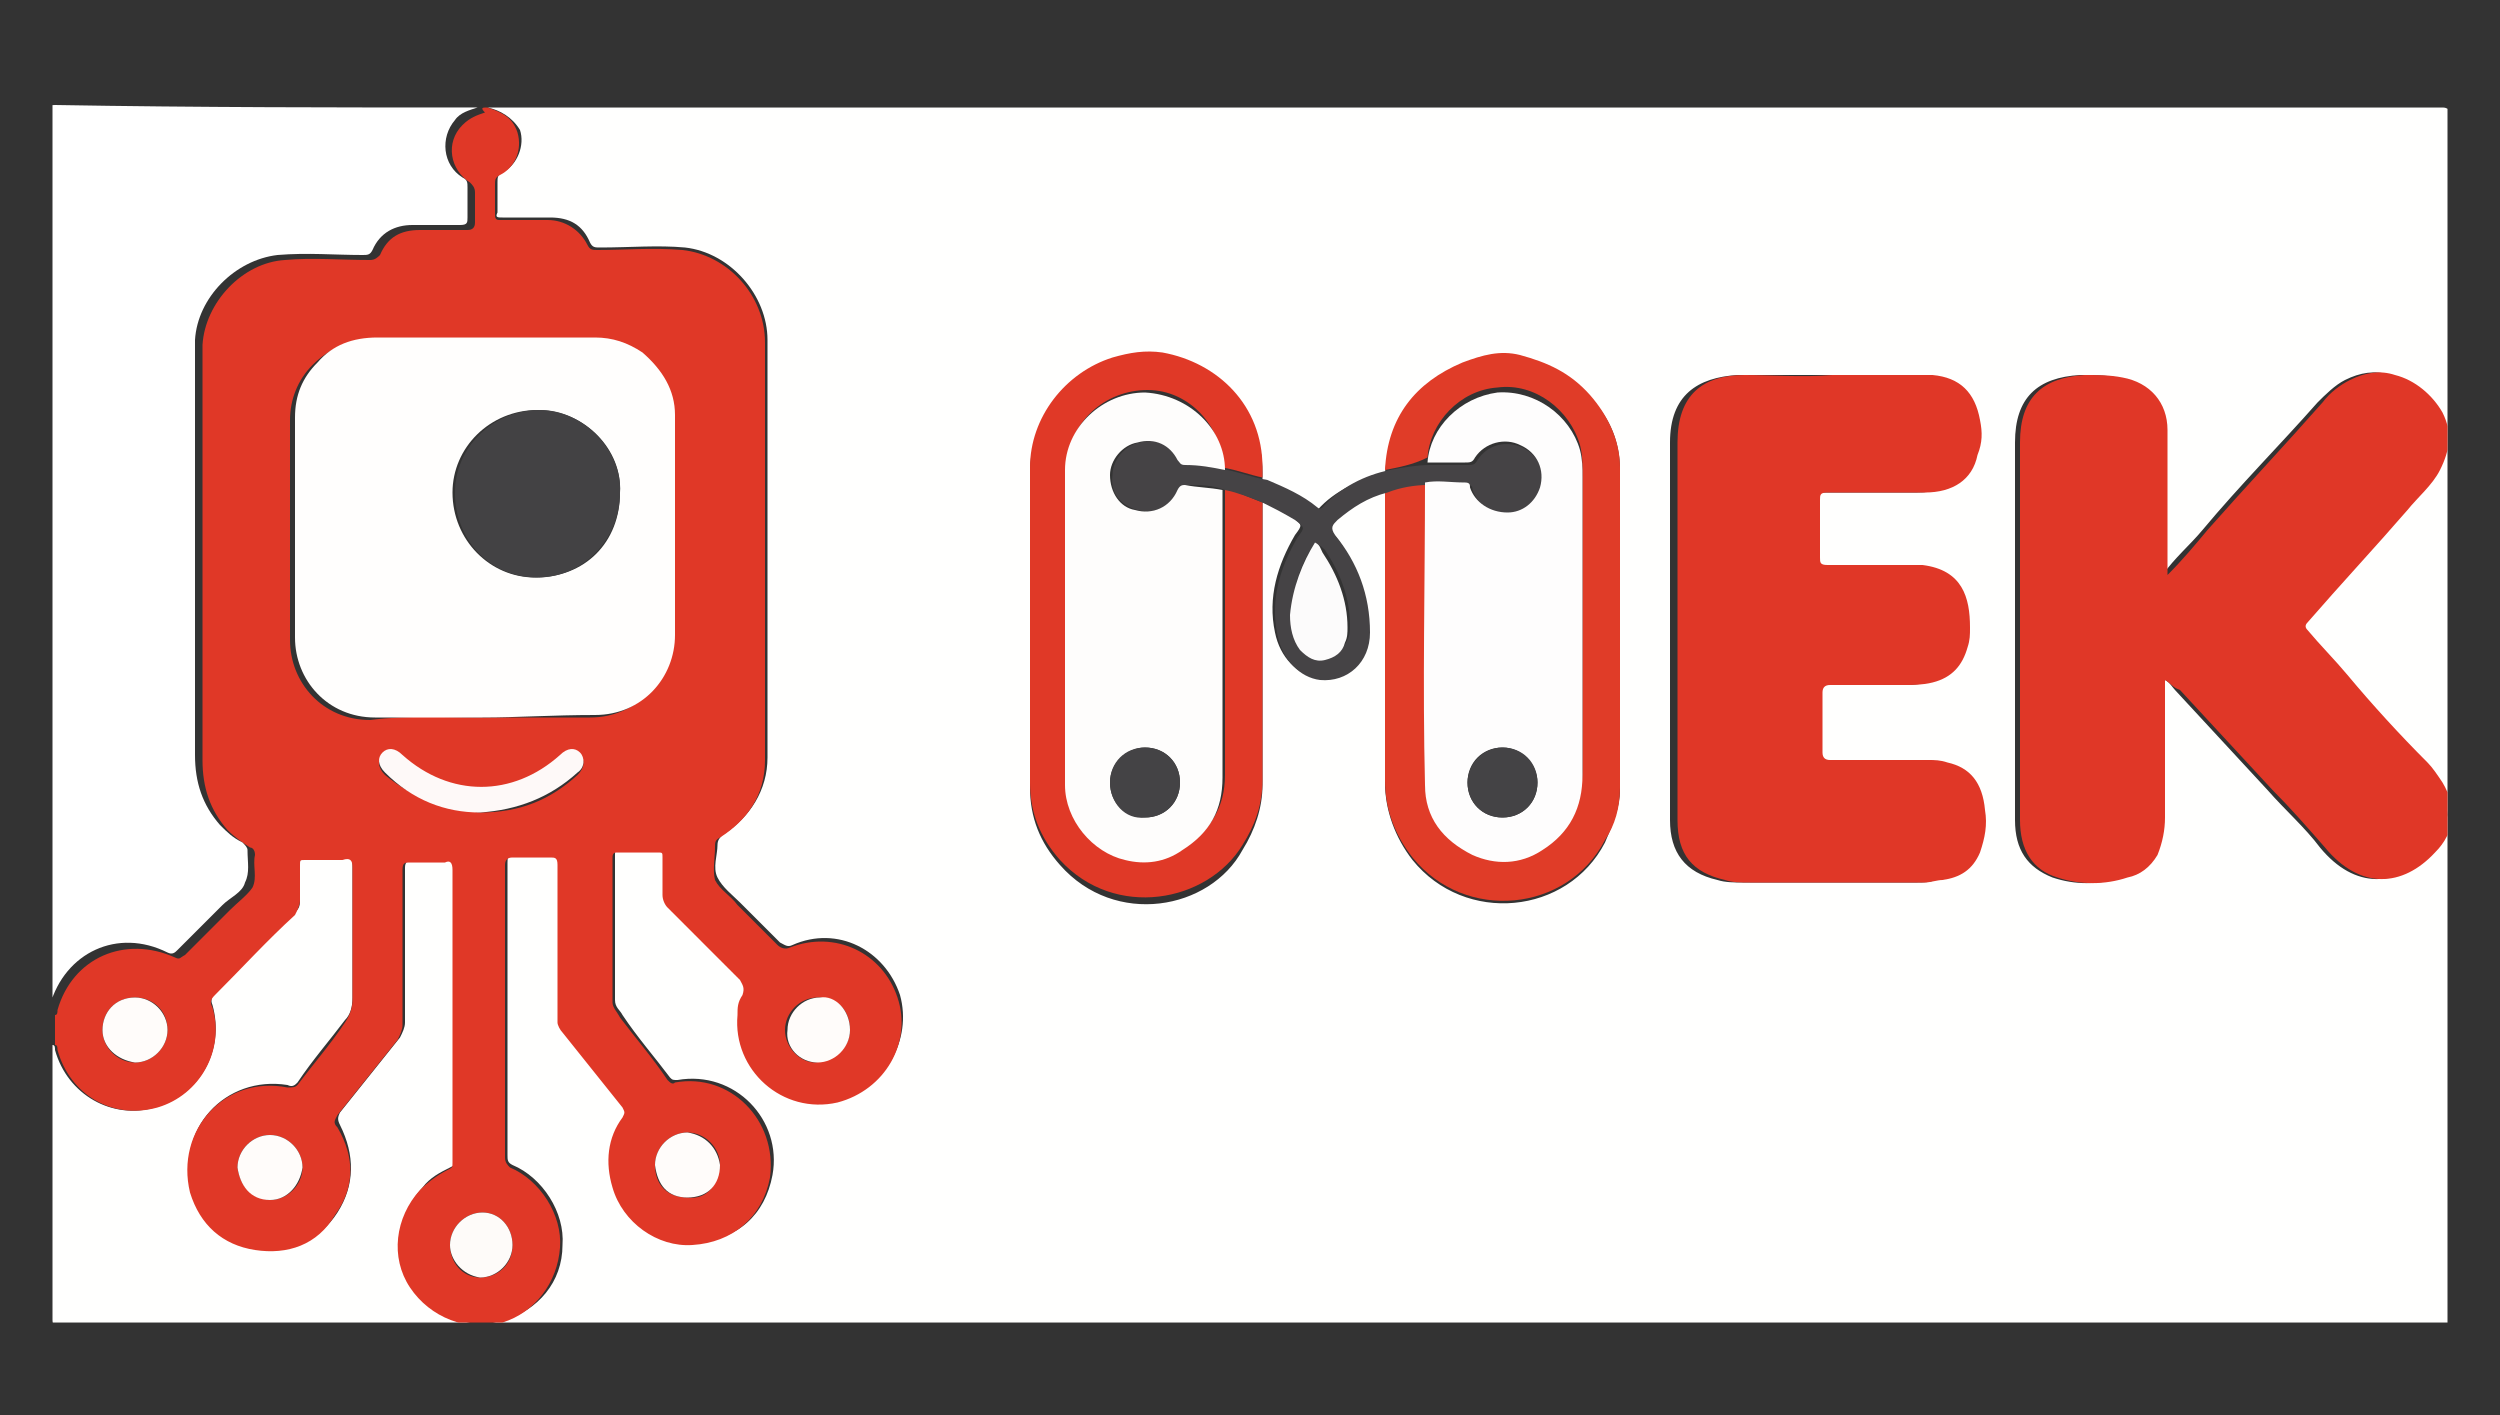 <?xml version="1.0" encoding="utf-8"?>
<!-- Generator: Adobe Illustrator 19.0.0, SVG Export Plug-In . SVG Version: 6.00 Build 0)  -->
<svg version="1.1" id="Layer_1" xmlns="http://www.w3.org/2000/svg" xmlns:xlink="http://www.w3.org/1999/xlink" x="0px" y="0px"
	 viewBox="0 22.4 100 56.6" style="enable-background:new 0 22.4 100 56.6;" xml:space="preserve">
<rect x="0" y="22.4" width="100" height="56.6" fill="#333333" stroke="none"/>
<style type="text/css">
	.st0{clip-path:url(#SVGID_2_);}
	.st1{fill:#FFFFFE;}
	.st2{fill:#E03827;}
	.st3{fill:#FFFFFF;}
	.st4{fill:#E03727;}
	.st5{fill:#E03C28;}
	.st6{fill:#E03927;}
	.st7{fill:#454345;}
	.st8{fill:#FFFEFD;}
	.st9{fill:#FEF9F8;}
	.st10{fill:#FFFCFA;}
	.st11{fill:#FEFBF9;}
	.st12{fill:#FEFDFD;}
	.st13{fill:#FEFDFC;}
	.st14{fill:#FCFBFB;}
	.st15{fill:#434244;}
	.st16{fill:#444345;}
</style>
<g>
	<g>
		<defs>
			<rect id="SVGID_1_" x="2.1" y="26.6" width="95.8" height="48.7"/>
		</defs>
		<clipPath id="SVGID_2_">
			<use xlink:href="#SVGID_1_"  style="overflow:visible;"/>
		</clipPath>
		<g id="XMLID_3_" class="st0">
			<path id="XMLID_128_" class="st1" d="M19.5,26.7c26.1,0,52.2,0,78.2,0c0.2,0,0.3,0.1,0.3,0.3c0,16.1,0,32.2,0,48.2
				c0,0.2-0.1,0.3-0.3,0.3c-31.8,0-63.5,0-95.3,0c-0.2,0-0.3-0.1-0.3-0.3c0-3.7,0-7.4,0-11c0.1,0,0.1,0.1,0.1,0.2
				c0.5,1.8,2.3,2.8,4,2.3C8,66.2,9,64.4,8.5,62.6c-0.1-0.2,0-0.4,0.1-0.5c1.1-1.1,2.1-2.1,3.2-3.2c0.2-0.2,0.2-0.3,0.2-0.6
				c0-0.5,0-0.9,0-1.4c0-0.2,0-0.2,0.2-0.2c0.5,0,1,0,1.5,0c0.3,0,0.4,0,0.4,0.3c0,1.8,0,3.5,0,5.3c0,0.4-0.1,0.7-0.3,0.9
				c-0.6,0.8-1.3,1.6-1.9,2.5c-0.1,0.1-0.2,0.2-0.4,0.1C9,65.4,7,67.6,7.7,70c0.4,1.3,1.3,2.1,2.6,2.3c1.3,0.2,2.5-0.3,3.2-1.4
				s0.7-2.3,0.1-3.5c-0.1-0.2-0.1-0.3,0-0.5c0.8-1,1.6-2,2.4-3c0.1-0.2,0.2-0.4,0.2-0.6c0-2.1,0-4.2,0-6.2c0-0.2,0.1-0.3,0.3-0.3
				c0.5,0,0.9,0,1.4,0c0.3,0,0.3,0.1,0.3,0.3c0,3.5,0,7.1,0,10.6c0,0.4,0,0.8,0,1.1c0,0.2,0,0.2-0.2,0.3c-0.4,0.2-0.8,0.4-1.1,0.8
				c-1,1.1-1.2,2.7-0.4,3.9c0.8,1.3,2.3,1.8,3.7,1.4c1.3-0.4,2.3-1.5,2.3-3c0.1-1.3-0.8-2.7-2-3.2c-0.2-0.1-0.2-0.2-0.2-0.4
				c0-3.9,0-7.8,0-11.7c0-0.2,0-0.3,0.3-0.3c0.5,0,1,0,1.5,0c0.3,0,0.3,0.1,0.3,0.3c0,2.1,0,4.2,0,6.3c0,0.2,0,0.3,0.2,0.4
				c0.8,1,1.6,2,2.4,3c0.1,0.1,0.1,0.2,0,0.4c-0.6,0.9-0.7,1.8-0.4,2.8c0.4,1.4,1.8,2.4,3.2,2.3c1.7-0.1,2.8-1.1,3.1-2.7
				c0.4-2.2-1.5-4.2-3.8-3.8c-0.2,0-0.2,0-0.3-0.1c-0.6-0.8-1.3-1.6-1.9-2.5c-0.1-0.2-0.3-0.3-0.3-0.6c0-1.9,0-3.8,0-5.8
				c0-0.2,0-0.2,0.2-0.2c0.5,0,1.1,0,1.6,0c0.2,0,0.2,0,0.2,0.2c0,0.5,0,1,0,1.5c0,0.2,0.1,0.3,0.2,0.5c1,1,1.9,1.9,2.9,2.9
				c0.2,0.2,0.3,0.3,0.1,0.6c-0.1,0.2-0.1,0.5-0.2,0.8c-0.3,2.2,1.8,4,4,3.5c1.8-0.5,2.9-2.4,2.4-4.2c-0.6-1.8-2.5-2.8-4.3-2
				c-0.2,0.1-0.3,0-0.5-0.1c-0.5-0.5-1.1-1.1-1.6-1.6c-0.3-0.3-0.7-0.6-0.9-1c-0.2-0.4,0-0.9,0-1.3c0-0.2,0.1-0.3,0.2-0.4
				c1.1-0.7,1.8-1.8,1.8-3.1c0-5.6,0-11.1,0-16.7c0-1.8-1.5-3.5-3.3-3.7c-1.1-0.1-2.2,0-3.4,0c-0.2,0-0.3,0-0.4-0.2
				c-0.3-0.7-0.8-1-1.6-1c-0.6,0-1.3,0-1.9,0c-0.2,0-0.3,0-0.2-0.2c0-0.4,0-0.8,0-1.2c0-0.2,0-0.3,0.2-0.4c0.6-0.3,0.9-1.1,0.7-1.7
				C20.5,27.1,20,26.8,19.5,26.7z M50.5,42.5c0.4,0.1,0.8,0.4,1.2,0.6c0.4,0.3,0.4,0.3,0.1,0.7c-0.7,1.2-1.1,2.5-0.8,3.9
				c0.2,1,0.9,1.7,1.7,1.8c1.1,0.1,2-0.7,2-1.9c0-1.5-0.5-2.8-1.4-3.9c-0.2-0.3-0.1-0.4,0.1-0.6c0.6-0.5,1.2-0.9,2-1.1
				c0,0.1,0,0.2,0,0.4c0,3.8,0,7.5,0,11.3c0,1.1,0.4,2.2,1.1,3.1c2.1,2.6,6.2,2.2,7.7-0.7c0.3-0.7,0.6-1.4,0.6-2.1
				c0-4.3,0-8.5,0-12.8c0-1.1-0.4-2.1-1.2-2.9c-0.7-0.9-1.7-1.3-2.8-1.6c-0.8-0.2-1.6,0-2.3,0.3c-1.9,0.8-2.9,2.2-3.1,4.3
				c-1,0.3-2,0.7-2.7,1.5c-0.1,0.1-0.1,0.1-0.2,0c-0.6-0.5-1.3-0.8-2-1.1c0-0.1,0-0.3,0-0.4c0-2.6-1.9-4.2-4-4.6
				c-0.7-0.1-1.3,0-2,0.2c-1.9,0.6-3.3,2.4-3.3,4.4c0,4.2,0,8.4,0,12.6c0,1.2,0.4,2.2,1.2,3.1c2.2,2.5,6,1.8,7.3-0.6
				c0.5-0.8,0.8-1.7,0.8-2.6C50.5,49.9,50.5,46.2,50.5,42.5z M86.6,49.6c0.2,0.1,0.3,0.3,0.4,0.4c1.2,1.3,2.5,2.7,3.7,4
				c0.7,0.8,1.5,1.5,2.1,2.3c1.4,1.7,3.1,1.6,4.4,0.2c0.8-0.8,0.9-1.8,0.3-2.8c-0.2-0.3-0.4-0.6-0.6-0.8c-1.1-1.2-2.1-2.3-3.2-3.5
				c-0.5-0.6-1.1-1.2-1.6-1.8c-0.1-0.1-0.1-0.2,0-0.3c1.3-1.5,2.7-2.9,4-4.5c0.4-0.5,1-1,1.3-1.6c0.4-0.7,0.5-1.5,0.1-2.3
				c-0.4-0.7-1.1-1.3-1.9-1.5c-0.6-0.2-1.2-0.1-1.8,0.2c-0.4,0.2-0.8,0.6-1.1,0.9c-1.5,1.7-3.1,3.3-4.6,5.1
				c-0.5,0.6-1.1,1.1-1.6,1.8c0-0.2,0-0.3,0-0.4c0-1.8,0-3.6,0-5.4c0-1.1-0.7-1.9-1.8-2.1c-0.5-0.1-1-0.1-1.5-0.1
				c-1.7,0.1-2.6,0.9-2.6,2.7c0,3.5,0,6.9,0,10.4c0,1.6,0,3.1,0,4.7c0,1.2,0.5,1.9,1.5,2.3c0.9,0.3,1.8,0.3,2.8,0
				c0.5-0.2,1-0.4,1.2-0.9s0.4-1,0.3-1.5c0-1.2,0-2.4,0-3.6C86.6,50.9,86.6,50.3,86.6,49.6z M73.3,37.4
				C73.3,37.5,73.3,37.5,73.3,37.4c-1.3,0-2.5,0-3.8,0c-1.6,0.1-2.7,0.8-2.7,2.7c0,3.2,0,6.4,0,9.6c0,1.8,0,3.6,0,5.5
				c0,1.3,0.6,2.1,1.9,2.4c0.3,0.1,0.7,0.1,1,0.1c2.3,0,4.7,0,7,0c0.2,0,0.5,0,0.7-0.1c0.7-0.1,1.2-0.4,1.5-1.1
				c0.2-0.5,0.3-1.1,0.2-1.7c-0.1-1-0.6-1.7-1.5-1.9c-0.3-0.1-0.5-0.1-0.8-0.1c-1.3,0-2.6,0-3.9,0c-0.2,0-0.3,0-0.3-0.3
				c0-0.8,0-1.6,0-2.4c0-0.2,0.1-0.3,0.3-0.3c1,0,2,0,3,0c0.4,0,0.8,0,1.1-0.1c0.7-0.2,1.2-0.7,1.4-1.4c0.1-0.2,0.1-0.5,0.1-0.8
				c0-1.2-0.3-2.3-1.9-2.5c-0.2,0-0.4,0-0.6,0c-1.1,0-2.1,0-3.2,0c-0.2,0-0.3-0.1-0.3-0.3c0-0.8,0-1.6,0-2.3c0-0.3,0.1-0.3,0.3-0.3
				c1.3,0,2.6,0,3.9,0c1.2,0,1.9-0.5,2.1-1.5c0.1-0.5,0.1-0.9,0.1-1.4c-0.2-1.1-0.7-1.7-1.9-1.8c-0.2,0-0.3,0-0.5,0
				C75.6,37.4,74.5,37.4,73.3,37.4z"/>
			<path id="XMLID_119_" class="st2" d="M19.5,26.7c0.6,0.2,1,0.4,1.2,1c0.2,0.7-0.1,1.4-0.7,1.7c-0.2,0.1-0.2,0.2-0.2,0.4
				c0,0.4,0,0.8,0,1.2c0,0.2,0.1,0.2,0.2,0.2c0.6,0,1.3,0,1.9,0c0.7,0,1.3,0.4,1.6,1c0.1,0.2,0.2,0.2,0.4,0.2c1.1,0,2.2-0.1,3.4,0
				c1.8,0.2,3.3,1.8,3.3,3.7c0,5.6,0,11.1,0,16.7c0,1.4-0.7,2.4-1.8,3.1c-0.2,0.1-0.2,0.2-0.2,0.4c0,0.4-0.1,0.9,0,1.3
				c0.2,0.4,0.6,0.6,0.9,1c0.5,0.5,1.1,1.1,1.6,1.6c0.1,0.1,0.3,0.2,0.5,0.1c1.8-0.7,3.7,0.2,4.3,2s-0.5,3.7-2.4,4.2
				c-2.2,0.5-4.2-1.3-4-3.5c0-0.3,0-0.5,0.2-0.8c0.1-0.3,0-0.4-0.1-0.6c-1-1-1.9-1.9-2.9-2.9c-0.1-0.1-0.2-0.3-0.2-0.5
				c0-0.5,0-1,0-1.5c0-0.2,0-0.2-0.2-0.2c-0.5,0-1.1,0-1.6,0c-0.1,0-0.2,0-0.2,0.2c0,1.9,0,3.8,0,5.8c0,0.2,0.2,0.4,0.3,0.6
				c0.6,0.8,1.3,1.6,1.9,2.5c0.1,0.1,0.2,0.2,0.3,0.1c2.2-0.4,4.1,1.5,3.8,3.8c-0.3,1.6-1.5,2.6-3.1,2.7c-1.4,0.1-2.8-0.9-3.2-2.3
				c-0.3-1-0.2-2,0.4-2.8c0.1-0.2,0.1-0.2,0-0.4c-0.8-1-1.6-2-2.4-3c-0.1-0.1-0.2-0.3-0.2-0.4c0-2.1,0-4.2,0-6.3
				c0-0.3-0.1-0.3-0.3-0.3c-0.5,0-1,0-1.5,0c-0.2,0-0.3,0.1-0.3,0.3c0,3.9,0,7.8,0,11.7c0,0.2,0.1,0.3,0.2,0.4
				c1.2,0.5,2.1,1.9,2,3.2c-0.1,1.4-1,2.6-2.3,3c-1.4,0.4-2.9-0.2-3.7-1.4c-0.8-1.2-0.6-2.8,0.4-3.9c0.3-0.3,0.7-0.6,1.1-0.8
				c0.2-0.1,0.2-0.1,0.2-0.3c0-0.4,0-0.8,0-1.1c0-3.5,0-7.1,0-10.6c0-0.3-0.1-0.4-0.3-0.3c-0.5,0-0.9,0-1.4,0c-0.2,0-0.3,0-0.3,0.3
				c0,2.1,0,4.2,0,6.2c0,0.2-0.1,0.4-0.2,0.6c-0.8,1-1.6,2-2.4,3c-0.1,0.2-0.2,0.3,0,0.5c0.7,1.2,0.7,2.4-0.1,3.5
				c-0.7,1.2-1.9,1.6-3.2,1.4s-2.2-1-2.6-2.3C7,67.6,9,65.4,11.5,65.9c0.2,0,0.3,0,0.4-0.1c0.6-0.8,1.3-1.6,1.9-2.5
				c0.2-0.3,0.3-0.6,0.3-0.9c0-1.8,0-3.5,0-5.3c0-0.3-0.1-0.4-0.4-0.3c-0.5,0-1,0-1.5,0c-0.2,0-0.2,0-0.2,0.2c0,0.5,0,0.9,0,1.4
				c0,0.2-0.1,0.4-0.2,0.6c-1.1,1-2.1,2.1-3.2,3.2c-0.2,0.2-0.2,0.3-0.1,0.5c0.5,1.7-0.5,3.5-2.2,4c-1.8,0.5-3.5-0.5-4-2.3
				c0-0.1,0-0.2-0.1-0.2c0-0.4,0-0.8,0-1.2c0.1,0,0.1-0.1,0.1-0.2c0.6-2.1,2.7-3,4.7-2.1c0.2,0.1,0.2,0,0.4-0.1
				C8,60,8.6,59.4,9.2,58.8c0.3-0.3,0.7-0.6,0.9-0.9c0.2-0.4,0-0.9,0.1-1.3c0-0.2-0.1-0.3-0.2-0.3c-0.3-0.2-0.6-0.4-0.9-0.7
				c-0.7-0.8-1-1.7-1-2.8c0-5.3,0-10.5,0-15.8c0-0.3,0-0.6,0-0.8c0.1-1.7,1.6-3.3,3.3-3.4c1.1-0.1,2.2,0,3.4,0
				c0.2,0,0.3-0.1,0.4-0.2c0.3-0.7,0.8-1,1.6-1c0.6,0,1.3,0,1.9,0c0.2,0,0.3-0.1,0.3-0.3c0-0.4,0-0.8,0-1.2c0-0.2-0.1-0.3-0.2-0.4
				c-0.8-0.5-1-1.6-0.3-2.3c0.3-0.3,0.6-0.4,0.9-0.5C19.2,26.7,19.3,26.7,19.5,26.7z M19.3,51.1c1.4,0,2.9,0,4.3,0
				c1.9,0,3.2-1.5,3.2-3.2c0-2.9,0-5.9,0-8.8c0-1-0.5-1.9-1.3-2.5C25,36.2,24.3,36,23.6,36c-2.9,0-5.8,0-8.7,0c-0.9,0-1.7,0.3-2.4,1
				c-0.6,0.6-0.9,1.4-0.9,2.2c0,2.9,0,5.9,0,8.8c0,1.7,1.3,3.2,3.2,3.2C16.4,51,17.8,51.1,19.3,51.1z M19.2,54.9
				c1.6,0,2.8-0.5,3.9-1.5c0.3-0.3,0.3-0.6,0.1-0.8c-0.2-0.2-0.5-0.2-0.8,0.1c-1.9,1.7-4.4,1.7-6.3,0c-0.3-0.3-0.6-0.3-0.8-0.1
				s-0.2,0.5,0.1,0.8C16.5,54.3,17.8,54.8,19.2,54.9z M34,63.6c0-0.8-0.5-1.3-1.3-1.3c-0.7,0-1.3,0.6-1.3,1.3c0,0.7,0.6,1.3,1.2,1.3
				C33.4,64.8,34,64.3,34,63.6z M4.1,63.6c0,0.7,0.6,1.3,1.3,1.3s1.3-0.6,1.3-1.3c0-0.8-0.6-1.3-1.3-1.3S4.1,62.8,4.1,63.6z
				 M28.8,69c0-0.7-0.6-1.3-1.3-1.3c-0.7,0-1.3,0.6-1.3,1.3c0,0.8,0.5,1.3,1.3,1.3C28.3,70.4,28.7,69.8,28.8,69z M10.8,70.4
				c0.7,0,1.3-0.6,1.3-1.3c0-0.7-0.6-1.3-1.3-1.3s-1.3,0.6-1.3,1.3C9.6,69.8,10,70.3,10.8,70.4z M18,72.2c0,0.7,0.5,1.3,1.2,1.3
				s1.3-0.5,1.3-1.3c0-0.7-0.5-1.3-1.2-1.3C18.6,70.9,18,71.5,18,72.2z"/>
			<path id="XMLID_118_" class="st3" d="M19.1,26.7c-0.3,0.1-0.7,0.2-0.9,0.5c-0.6,0.7-0.5,1.8,0.3,2.3c0.2,0.1,0.2,0.2,0.2,0.4
				c0,0.4,0,0.8,0,1.2c0,0.2,0,0.3-0.3,0.3c-0.6,0-1.3,0-1.9,0c-0.7,0-1.3,0.3-1.6,1c-0.1,0.2-0.2,0.2-0.4,0.2c-1.1,0-2.2-0.1-3.4,0
				c-1.7,0.2-3.2,1.7-3.3,3.4c0,0.3,0,0.6,0,0.8c0,5.3,0,10.5,0,15.8c0,1.1,0.3,2,1,2.8c0.3,0.3,0.5,0.5,0.9,0.7
				c0.1,0.1,0.2,0.2,0.2,0.3c0,0.5,0.1,0.9-0.1,1.3c-0.1,0.4-0.6,0.6-0.9,0.9c-0.6,0.6-1.2,1.2-1.8,1.8c-0.1,0.1-0.2,0.2-0.4,0.1
				c-2-1-4.1,0-4.7,2.1c0,0.1,0,0.2-0.1,0.2c0-12,0-24,0-35.9c0-0.2,0-0.3,0.3-0.3C8,26.7,13.5,26.7,19.1,26.7z"/>
			<path id="XMLID_117_" class="st4" d="M86.6,49.6c0,0.6,0,1.3,0,1.9c0,1.2,0,2.4,0,3.6c0,0.5-0.1,1-0.3,1.5
				c-0.3,0.5-0.7,0.8-1.2,0.9c-0.9,0.3-1.9,0.3-2.8,0c-1-0.3-1.5-1.1-1.5-2.3c0-1.6,0-3.1,0-4.7c0-3.5,0-6.9,0-10.4
				c0-1.8,0.9-2.6,2.6-2.7c0.5,0,1,0,1.5,0.1c1.1,0.2,1.8,1,1.8,2.1c0,1.8,0,3.6,0,5.4c0,0.1,0,0.2,0,0.4c0.6-0.6,1.1-1.2,1.6-1.8
				c1.5-1.7,3.1-3.4,4.6-5.1c0.3-0.4,0.7-0.7,1.1-0.9c0.6-0.3,1.2-0.4,1.8-0.2c0.8,0.2,1.5,0.8,1.9,1.5c0.4,0.8,0.3,1.5-0.1,2.3
				c-0.3,0.6-0.9,1.1-1.3,1.6c-1.3,1.5-2.7,3-4,4.5c-0.1,0.1-0.1,0.2,0,0.3c0.5,0.6,1.1,1.2,1.6,1.8c1,1.2,2.1,2.4,3.2,3.5
				c0.2,0.2,0.4,0.5,0.6,0.8c0.6,1,0.5,2-0.3,2.8c-1.3,1.4-3,1.5-4.4-0.2c-0.7-0.8-1.4-1.6-2.1-2.3c-1.2-1.3-2.5-2.7-3.7-4
				C86.9,49.9,86.8,49.7,86.6,49.6z"/>
			<path id="XMLID_116_" class="st4" d="M73.3,37.4c1.2,0,2.3,0,3.5,0c0.2,0,0.4,0,0.5,0c1.1,0.1,1.7,0.7,1.9,1.8
				c0.1,0.5,0.1,0.9-0.1,1.4c-0.2,1-1,1.5-2.1,1.5c-1.3,0-2.6,0-3.9,0c-0.3,0-0.3,0.1-0.3,0.3c0,0.8,0,1.6,0,2.3
				c0,0.2,0,0.3,0.3,0.3c1.1,0,2.1,0,3.2,0c0.2,0,0.4,0,0.6,0c1.6,0.2,1.9,1.3,1.9,2.5c0,0.3,0,0.5-0.1,0.8
				c-0.2,0.7-0.6,1.2-1.4,1.4c-0.4,0.1-0.8,0.1-1.1,0.1c-1,0-2,0-3,0c-0.2,0-0.3,0.1-0.3,0.3c0,0.8,0,1.6,0,2.4
				c0,0.2,0.1,0.3,0.3,0.3c1.3,0,2.6,0,3.9,0c0.3,0,0.5,0,0.8,0.1c0.9,0.2,1.4,0.8,1.5,1.9c0.1,0.6,0,1.1-0.2,1.7
				c-0.3,0.7-0.8,1-1.5,1.1c-0.2,0-0.5,0.1-0.7,0.1c-2.3,0-4.7,0-7,0c-0.4,0-0.7,0-1-0.1c-1.3-0.3-1.9-1-1.9-2.4c0-1.8,0-3.6,0-5.5
				c0-3.2,0-6.4,0-9.6c0-1.9,1-2.7,2.7-2.7C70.8,37.4,72.1,37.5,73.3,37.4C73.3,37.5,73.3,37.5,73.3,37.4z"/>
			<path id="XMLID_115_" class="st5" d="M55.4,41.2c0.1-2.1,1.2-3.5,3.1-4.3c0.8-0.3,1.5-0.5,2.3-0.3c1.1,0.3,2,0.7,2.8,1.6
				c0.7,0.8,1.2,1.8,1.2,2.9c0,4.3,0,8.5,0,12.8c0,0.8-0.2,1.5-0.6,2.1c-1.5,2.9-5.6,3.3-7.7,0.7c-0.7-0.9-1.1-1.9-1.1-3.1
				c0-3.8,0-7.5,0-11.3c0-0.1,0-0.2,0-0.4c0.5-0.2,1-0.2,1.6-0.3c0,4,0,8,0,12c0,1.3,0.8,2.3,1.9,2.8c0.9,0.5,1.9,0.4,2.8-0.2
				c1.1-0.7,1.6-1.7,1.6-3c0-4,0-7.9,0-11.9c0-0.4,0-0.7-0.1-1.1c-0.4-1.4-1.8-2.5-3.3-2.3c-1.5,0.1-2.7,1.4-2.8,2.8
				C56.5,41,55.9,41.1,55.4,41.2z"/>
			<path id="XMLID_114_" class="st6" d="M50.5,42.5c0,3.7,0,7.4,0,11.1c0,1-0.3,1.8-0.8,2.6c-1.4,2.3-5.1,3-7.3,0.6
				c-0.8-0.9-1.2-1.9-1.2-3.1c0-4.2,0-8.4,0-12.6c0-2,1.4-3.8,3.3-4.4c0.7-0.2,1.3-0.3,2-0.2c2.2,0.4,4,2.1,4,4.6c0,0.1,0,0.3,0,0.4
				c-0.5-0.1-1-0.3-1.6-0.4c0-1.6-1.3-3.1-3-3.1s-3.2,1.3-3.2,3.1c0,4.2,0,8.4,0,12.6c0,1.5,1.1,2.7,2.4,3c0.8,0.2,1.6,0.1,2.3-0.4
				c1-0.7,1.6-1.6,1.6-2.9c0-3.8,0-7.6,0-11.5C49.5,42.1,50,42.3,50.5,42.5z"/>
			<path id="XMLID_111_" class="st7" d="M50.5,42.5c-0.5-0.2-1-0.4-1.5-0.5c-0.5-0.2-1-0.2-1.5-0.2c-0.2,0-0.3,0-0.3,0.2
				c-0.3,0.6-1,1-1.7,0.8s-1.1-0.7-1-1.4c0-0.6,0.5-1.2,1.1-1.3c0.7-0.2,1.3,0.1,1.6,0.7c0.1,0.1,0.1,0.2,0.3,0.2
				c0.5,0,1,0.1,1.6,0.2c0.5,0.1,1,0.3,1.6,0.4c0.7,0.3,1.4,0.6,2,1.1c0.1,0.1,0.2,0,0.2,0c0.7-0.8,1.7-1.3,2.7-1.5
				c0.5-0.1,1.1-0.2,1.6-0.2s1,0,1.5,0c0.2,0,0.3,0,0.4-0.2c0.4-0.6,1.1-0.8,1.8-0.5c0.6,0.3,1,1,0.8,1.7c-0.2,0.6-0.7,1-1.3,1
				c-0.7,0-1.2-0.3-1.5-1c0-0.1,0-0.2-0.2-0.2c-0.5,0-1,0-1.6,0c-0.5,0-1.1,0.1-1.6,0.3c-0.8,0.2-1.4,0.6-2,1.1
				c-0.2,0.2-0.3,0.3-0.1,0.6c0.9,1.1,1.4,2.4,1.4,3.9c0,1.2-0.9,2-2,1.9c-0.8-0.1-1.5-0.8-1.7-1.8c-0.3-1.4,0.1-2.7,0.8-3.9
				c0.3-0.4,0.3-0.4-0.1-0.7C51.3,42.9,50.9,42.7,50.5,42.5z M52.6,44.1c-0.6,0.9-0.9,1.8-0.9,2.8c0,0.5,0.1,1,0.4,1.4
				c0.2,0.3,0.6,0.5,1,0.4s0.6-0.3,0.8-0.7c0.1-0.2,0.1-0.4,0.1-0.6c0-1.1-0.4-2.1-1-3C52.9,44.3,52.8,44.2,52.6,44.1z"/>
			<path id="XMLID_108_" class="st8" d="M19.3,51.1c-1.4,0-2.9,0-4.3,0c-1.9,0-3.2-1.5-3.2-3.2c0-2.9,0-5.9,0-8.8
				c0-0.9,0.3-1.6,0.9-2.2c0.6-0.7,1.4-1,2.4-1c2.9,0,5.8,0,8.7,0c0.7,0,1.3,0.2,1.9,0.6C26.5,37.2,27,38,27,39c0,2.9,0,5.9,0,8.8
				c0,1.7-1.3,3.2-3.2,3.2C22.1,51,20.7,51.1,19.3,51.1z M24.8,42.1c0.1-1.7-1.4-3.3-3.3-3.3s-3.4,1.5-3.4,3.3
				c0,1.9,1.5,3.4,3.3,3.4C23.4,45.5,24.8,44.1,24.8,42.1z"/>
			<path id="XMLID_107_" class="st9" d="M19.2,54.9c-1.4,0-2.7-0.5-3.8-1.6c-0.3-0.3-0.3-0.6-0.1-0.8s0.5-0.2,0.8,0.1
				c1.9,1.7,4.4,1.7,6.3,0c0.3-0.3,0.6-0.3,0.8-0.1c0.2,0.2,0.2,0.6-0.1,0.8C22,54.3,20.7,54.8,19.2,54.9z"/>
			<path id="XMLID_106_" class="st10" d="M34,63.6c0,0.7-0.6,1.3-1.3,1.3s-1.3-0.6-1.2-1.3c0-0.7,0.6-1.3,1.3-1.3
				C33.4,62.2,34,62.8,34,63.6z"/>
			<path id="XMLID_105_" class="st10" d="M4.1,63.6c0-0.7,0.5-1.3,1.3-1.3c0.7,0,1.3,0.6,1.3,1.3c0,0.7-0.6,1.3-1.3,1.3
				C4.7,64.8,4.1,64.3,4.1,63.6z"/>
			<path id="XMLID_104_" class="st10" d="M28.8,69c0,0.8-0.5,1.3-1.3,1.3s-1.2-0.5-1.3-1.3c0-0.7,0.6-1.3,1.3-1.3
				C28.2,67.8,28.7,68.3,28.8,69z"/>
			<path id="XMLID_103_" class="st10" d="M10.8,70.4c-0.8,0-1.2-0.6-1.3-1.3c0-0.7,0.6-1.3,1.3-1.3s1.3,0.6,1.3,1.3
				C12,69.8,11.5,70.4,10.8,70.4z"/>
			<path id="XMLID_102_" class="st11" d="M18,72.2c0-0.7,0.6-1.3,1.3-1.3c0.7,0,1.2,0.6,1.2,1.3c0,0.7-0.6,1.3-1.3,1.3
				C18.5,73.4,18,72.8,18,72.2z"/>
			<path id="XMLID_99_" class="st12" d="M57,41.7c0.5-0.1,1,0,1.6,0c0.2,0,0.2,0.1,0.2,0.2c0.2,0.6,0.8,1,1.5,1c0.6,0,1.1-0.4,1.3-1
				c0.2-0.7-0.1-1.4-0.8-1.7c-0.6-0.3-1.4-0.1-1.8,0.5c-0.1,0.2-0.2,0.2-0.4,0.2c-0.5,0-1,0-1.5,0c0.1-1.4,1.3-2.6,2.8-2.8
				c1.5-0.1,2.9,0.9,3.3,2.3c0.1,0.4,0.1,0.7,0.1,1.1c0,4,0,7.9,0,11.9c0,1.3-0.5,2.3-1.6,3c-0.9,0.6-1.9,0.6-2.8,0.2
				C57.7,56,57,55.1,57,53.8C56.9,49.8,57,45.7,57,41.7z M60.1,52.3c-0.8,0-1.4,0.6-1.4,1.4c0,0.8,0.6,1.4,1.4,1.4
				c0.8,0,1.4-0.6,1.4-1.4C61.5,53,60.9,52.3,60.1,52.3z"/>
			<path id="XMLID_96_" class="st13" d="M49,41.2c-0.5-0.1-1-0.2-1.6-0.2c-0.2,0-0.2-0.1-0.3-0.2c-0.3-0.6-0.9-0.9-1.6-0.7
				c-0.6,0.1-1.1,0.7-1.1,1.3c0,0.7,0.4,1.3,1,1.4c0.7,0.2,1.4-0.1,1.7-0.8c0.1-0.2,0.2-0.2,0.3-0.2c0.5,0.1,1,0.1,1.5,0.2
				c0,3.8,0,7.6,0,11.5c0,1.3-0.5,2.2-1.6,2.9c-0.7,0.5-1.5,0.6-2.3,0.4c-1.3-0.3-2.4-1.6-2.4-3c0-4.2,0-8.4,0-12.6
				c0-1.7,1.5-3.1,3.2-3.1C47.6,38.2,49,39.6,49,41.2z M44.4,53.7c0,0.8,0.6,1.4,1.4,1.4c0.8,0,1.4-0.6,1.4-1.4
				c0-0.8-0.6-1.4-1.4-1.4C45.1,52.3,44.4,52.9,44.4,53.7z"/>
			<path id="XMLID_95_" class="st14" d="M52.6,44.1c0.2,0.1,0.2,0.2,0.3,0.4c0.6,0.9,1,1.9,1,3c0,0.2,0,0.4-0.1,0.6
				c-0.1,0.4-0.4,0.6-0.8,0.7c-0.4,0.1-0.7-0.1-1-0.4c-0.3-0.4-0.4-0.9-0.4-1.4C51.7,45.9,52.1,44.9,52.6,44.1z"/>
			<path id="XMLID_94_" class="st15" d="M24.8,42.1c0,1.9-1.5,3.4-3.3,3.4c-1.9,0-3.3-1.5-3.3-3.4c0-1.8,1.5-3.3,3.4-3.3
				C23.4,38.8,24.9,40.5,24.8,42.1z"/>
			<path id="XMLID_93_" class="st16" d="M60.1,52.3c0.8,0,1.4,0.6,1.4,1.4c0,0.8-0.6,1.4-1.4,1.4c-0.8,0-1.4-0.6-1.4-1.4
				C58.7,53,59.3,52.3,60.1,52.3z"/>
			<path id="XMLID_92_" class="st16" d="M44.4,53.7c0-0.8,0.6-1.4,1.4-1.4c0.8,0,1.4,0.6,1.4,1.4c0,0.8-0.6,1.4-1.4,1.4
				C45,55.2,44.4,54.5,44.4,53.7z"/>
		</g>
	</g>
</g>
</svg>
